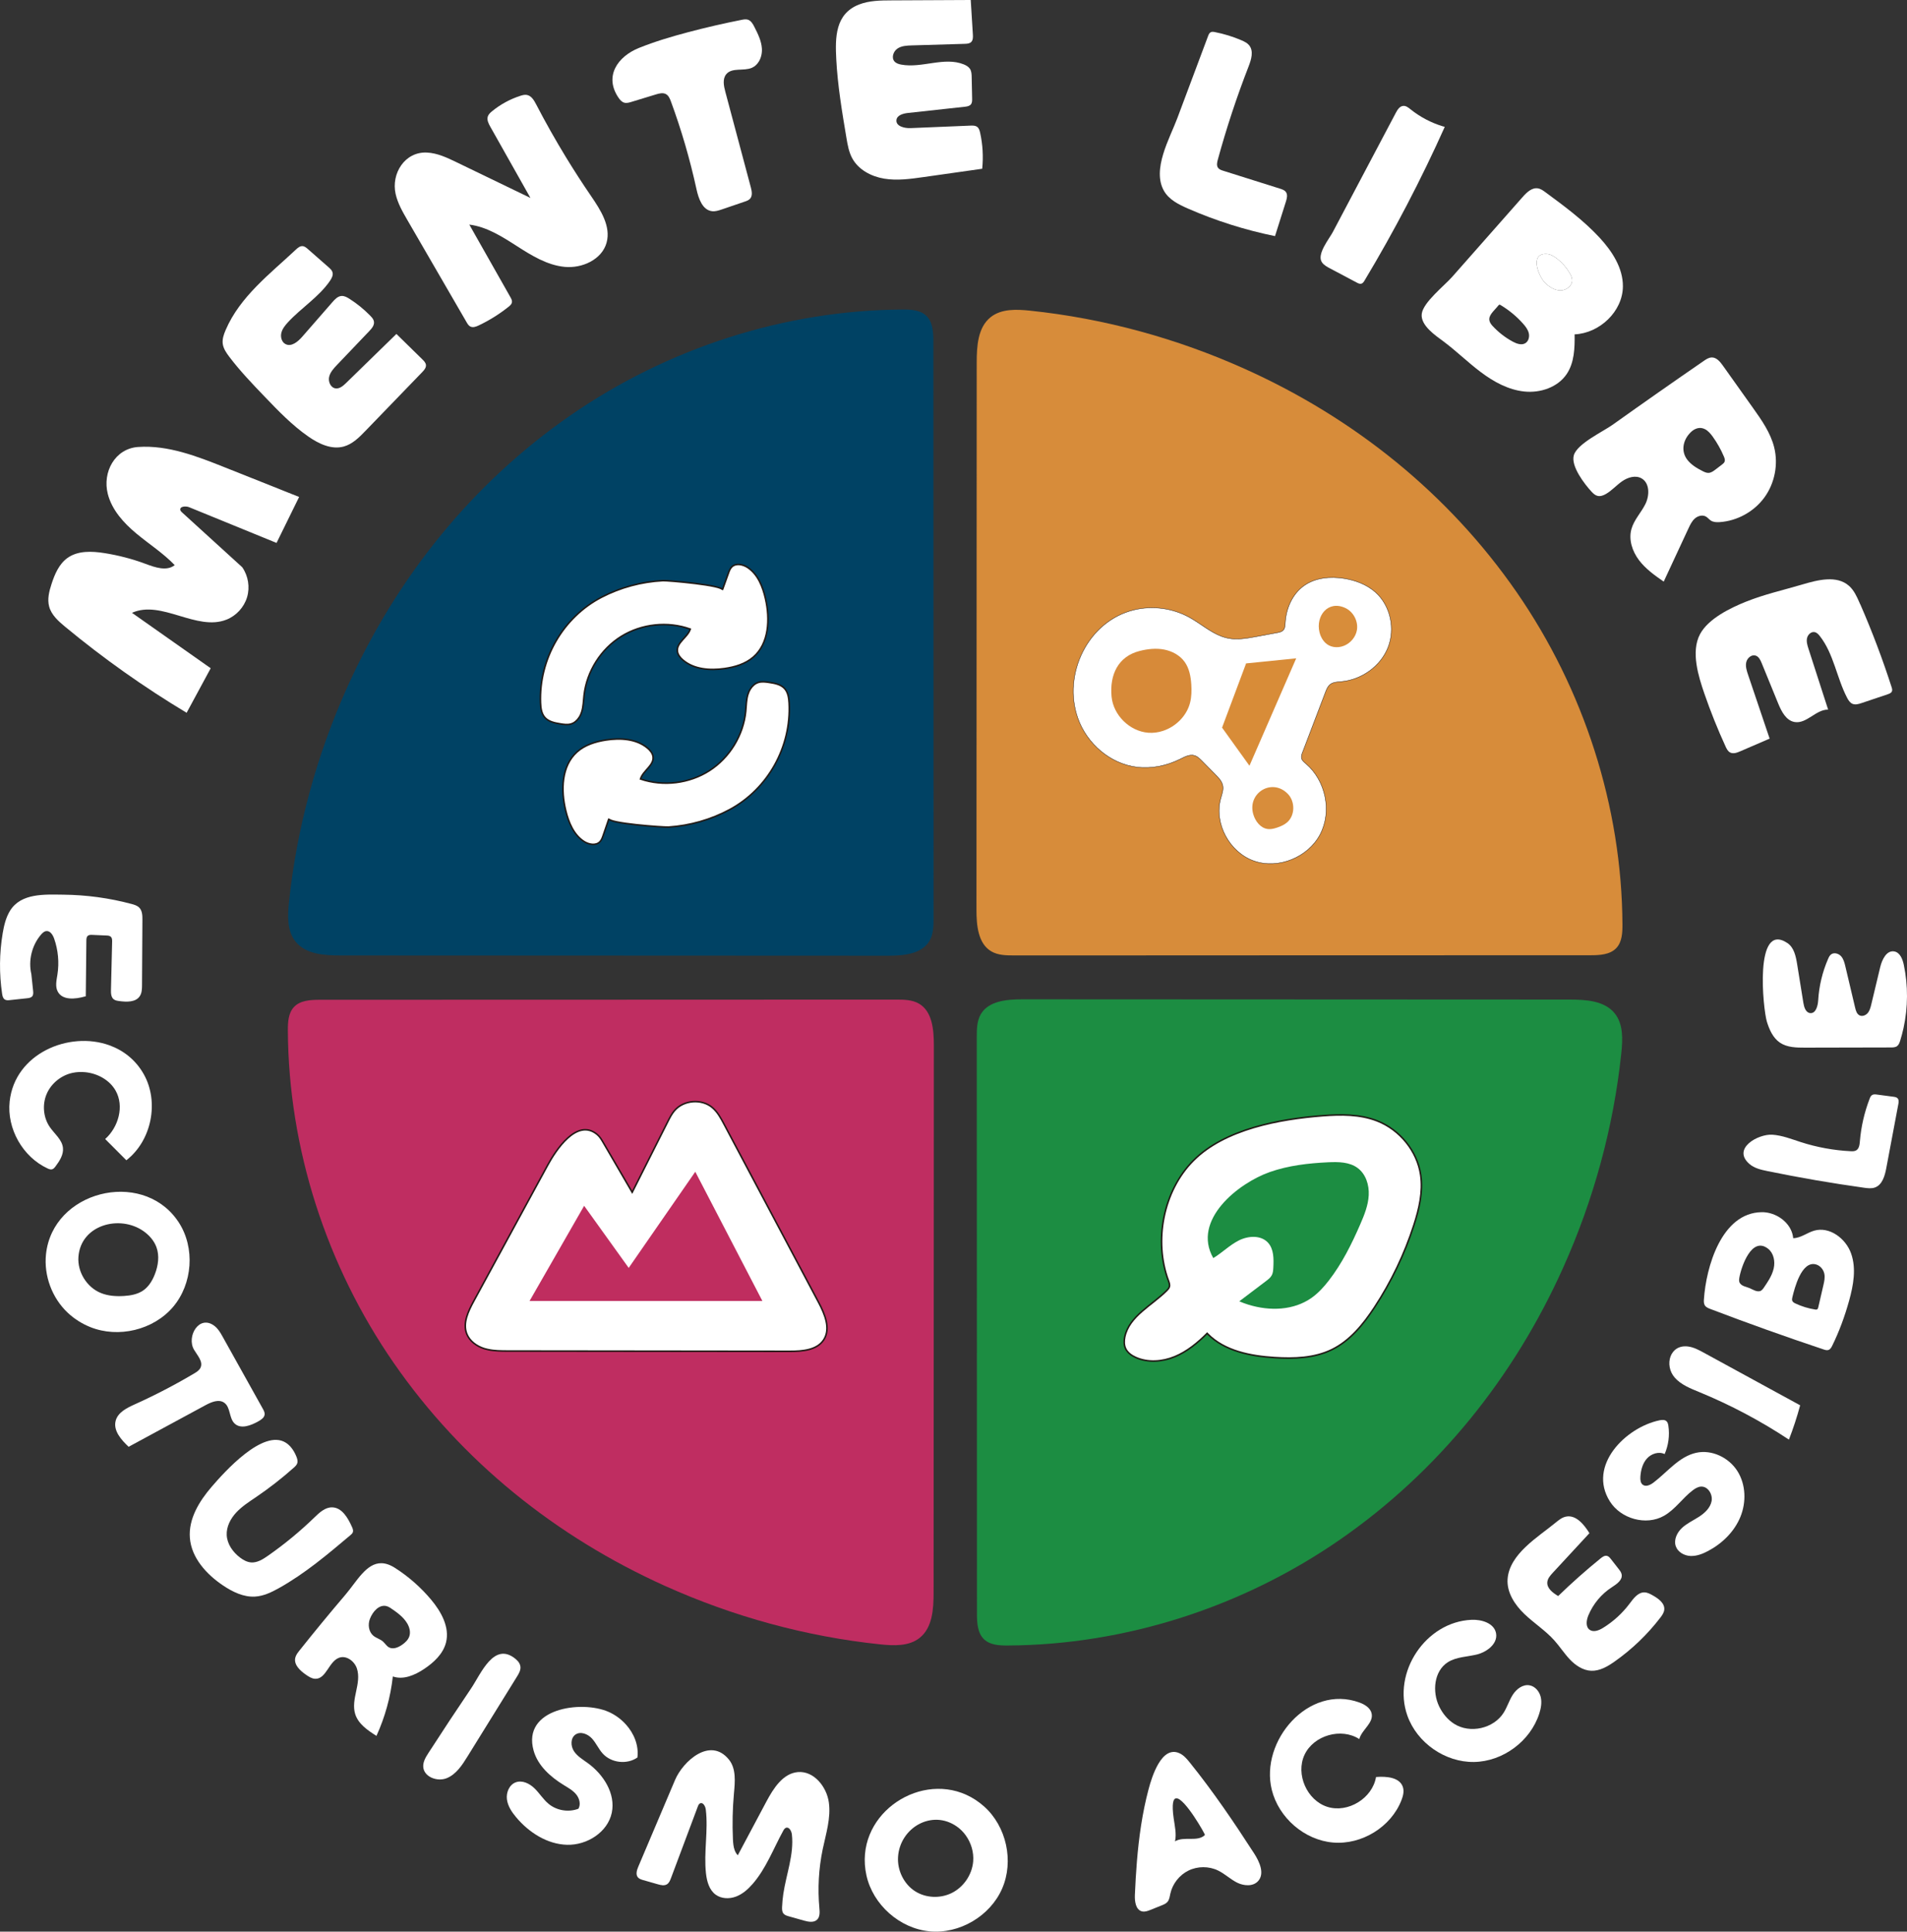 <?xml version="1.0" encoding="UTF-8"?>
<svg id="Capa_1" data-name="Capa 1" xmlns="http://www.w3.org/2000/svg" viewBox="0 0 1240.5 1256.14">
  <rect x="0" y="0" width="1240.5" height="1256.14" fill="#333333" stroke="none"/>
  <defs>
    <style>
      .cls-1, .cls-2, .cls-3 {
        fill: #fff;
      }

      .cls-4 {
        fill: #bf2d61;
      }

      .cls-5 {
        fill: #1c8d42;
      }

      .cls-6 {
        fill: #bf2d5f;
      }

      .cls-7 {
        fill: #d88d3a;
      }

      .cls-8 {
        fill: #d78c3a;
      }

      .cls-9 {
        fill: #d78a39;
      }

      .cls-10 {
        fill: #004264;
      }

      .cls-2, .cls-3 {
        stroke: #211915;
        stroke-miterlimit: 10;
      }

      .cls-3 {
        stroke-width: .25px;
      }

      .cls-11 {
        fill: #d88c38;
      }

      .cls-12 {
        fill: #d88d3b;
      }
    </style>
  </defs>
  <g>
    <path class="cls-1" d="M181.53,317.98c4.35,1.73,8.7,3.46,13.05,5.19-4.9,9.96-9.79,19.93-14.69,29.89-18.94-7.74-37.88-15.47-56.82-23.21-2.36-.96-6.46-.51-5.74,1.93.18.59.65,1.03,1.1,1.45,13.04,11.88,26.09,23.75,39.13,35.63,3.91,5.58,5.11,12.97,3.16,19.5s-7.01,12.05-13.34,14.57c-19.54,7.77-42.36-13.04-61.53-4.41,17.07,12.01,34.14,24.03,51.21,36.04-5.22,9.65-10.44,19.31-15.66,28.96-27.67-16.6-54.08-35.29-78.95-55.87-4.42-3.66-9.02-7.72-10.49-13.26-1.27-4.77,0-9.81,1.53-14.51,2.08-6.44,4.89-13.09,10.4-17.04,6.76-4.85,15.88-4.45,24.1-3.15,9.11,1.45,18.08,3.77,26.71,7,6.21,2.32,13.76,4.95,18.94.81-7.44-7.77-16.63-13.62-24.9-20.51s-15.93-15.3-18.61-25.73c-3.66-14.27,4.67-29.56,19.71-30.59,19.49-1.34,38.46,6.13,56.23,13.19,11.83,4.7,23.65,9.41,35.48,14.11Z"/>
    <path class="cls-1" d="M368.27,102.44c5.18,8.48,10.58,16.82,16.19,25.02,6.23,9.11,13.06,19.72,10.12,30.36-3.04,11-15.93,16.83-27.29,15.73s-21.48-7.37-31.08-13.53-19.6-12.56-30.93-13.96c8.91,15.73,17.83,31.47,26.74,47.2.59,1.04,1.2,2.19.99,3.37-.21,1.2-1.21,2.08-2.16,2.84-5.98,4.78-12.51,8.87-19.43,12.15-1.72.82-3.75,1.58-5.46.73-1.13-.56-1.82-1.71-2.45-2.81-12.82-22.11-25.64-44.23-38.46-66.34-3.15-5.43-6.34-10.97-7.71-17.1-2.97-13.26,6-27.61,20.42-26.89,6.8.34,13.14,3.36,19.27,6.32,16.01,7.73,32.02,15.47,48.02,23.2-8.7-15.44-17.4-30.88-26.11-46.32-1.16-2.06-2.36-4.45-1.61-6.69.47-1.41,1.63-2.46,2.77-3.4,5.43-4.44,11.71-7.86,18.39-10.01,1.36-.44,2.8-.83,4.21-.58,2.93.51,4.67,3.46,6.04,6.1,6.11,11.75,12.62,23.3,19.52,34.6Z"/>
    <path class="cls-1" d="M638.45,109.81c-12.59,1.79-25.19,3.57-37.78,5.36-8.46,1.2-17.07,2.4-25.5,1.01-8.43-1.39-16.79-5.8-20.84-13.33-2.17-4.04-2.97-8.66-3.73-13.19-2.84-16.94-5.71-33.94-6.61-51.11-.74-14.07-.76-29.5,14.76-35.59,6.65-2.61,13.98-2.68,21.12-2.71,17.2-.08,34.39-.17,51.59-.25.46,7.49.93,14.97,1.39,22.46.11,1.72.13,3.69-1.12,4.89-1.06,1.01-2.67,1.12-4.13,1.16-11.49.34-22.98.68-34.48,1.02-3.23.1-6.66.25-9.33,2.06s-4.07,5.91-1.96,8.35c1.09,1.26,2.8,1.77,4.43,2.08,13.48,2.5,28.02-5.3,40.71-.13,1.56.64,3.11,1.52,4.02,2.94.98,1.55,1.05,3.49,1.09,5.32.1,4.66.19,9.31.29,13.97.03,1.31.02,2.73-.8,3.75-.92,1.16-2.56,1.4-4.03,1.56-12.31,1.34-24.61,2.68-36.92,4.03-3.17.35-7.15,1.46-7.49,4.63-.42,4.01,5.18,5.39,9.21,5.22,12.99-.54,25.99-1.08,38.98-1.62,1.5-.06,3.14-.08,4.33.82,1.18.89,1.61,2.43,1.93,3.87,1.69,7.65,2.14,15.57,1.34,23.36l-.48.07Z"/>
    <path class="cls-1" d="M241.95,206.5c.65.81,1.17,1.71,1.31,2.73.31,2.33-1.43,4.39-3.06,6.09-6.98,7.32-13.97,14.64-20.95,21.96-2.19,2.3-4.47,4.76-5.16,7.86s.99,6.95,4.13,7.42c2.65.4,4.99-1.62,6.91-3.49,10.91-10.63,21.83-21.26,32.74-31.9,5.64,5.52,11.28,11.05,16.92,16.57,1.04,1.02,2.15,2.17,2.29,3.63.17,1.79-1.17,3.33-2.42,4.62-12.29,12.72-24.59,25.44-36.88,38.16-4.11,4.26-8.51,8.69-14.23,10.24-7.94,2.16-16.22-1.8-22.97-6.5-10.58-7.36-19.57-16.72-28.49-26.02-7.98-8.32-15.98-16.67-22.94-25.86-1.95-2.58-3.87-5.37-4.26-8.57-.36-3.03.7-6.05,1.91-8.85,9.34-21.76,28.82-36.48,45.66-52.26,1.22-1.15,2.65-2.37,4.33-2.27,1.35.08,2.48,1.02,3.5,1.92,4.5,3.95,9.01,7.9,13.51,11.85,1.02.89,2.09,1.86,2.48,3.16.59,1.94-.49,3.97-1.63,5.64-7.28,10.6-18.7,17.55-27.4,27.02-1.86,2.03-3.65,4.27-4.26,6.95s.3,5.89,2.74,7.16c3.81,1.99,8.07-1.56,10.89-4.8,6.55-7.51,13.1-15.01,19.65-22.52,1.61-1.84,3.48-3.82,5.91-3.98,1.84-.12,3.57.85,5.13,1.84,4.88,3.11,9.41,6.78,13.46,10.91.4.41.81.84,1.17,1.29Z"/>
    <path class="cls-1" d="M477.92,1203.22c.45,1.21,1.1,2.33,2.01,3.27,6.2-11.63,12.4-23.27,18.59-34.9,4.6-8.63,10.75-18.35,20.49-19.2,10.31-.9,18.69,9.4,20.14,19.65s-1.89,20.48-4,30.61c-2.6,12.51-3.32,25.41-2.15,38.14.25,2.65.43,5.71-1.48,7.57-2.16,2.09-5.68,1.41-8.57.6-3.28-.93-6.57-1.85-9.85-2.78-1.28-.36-2.65-.78-3.48-1.82-.91-1.15-.94-2.74-.88-4.21.12-2.87.39-5.73.81-8.57,1.93-12.92,7.03-25.64,5.57-38.62-.25-2.25-1.82-5.16-3.92-4.32-.81.33-1.3,1.14-1.72,1.91-6.44,11.72-11.16,24.59-19.96,34.66-3.01,3.45-6.57,6.58-10.86,8.17s-9.43,1.42-13.12-1.28c-4.22-3.09-5.73-8.66-6.31-13.86-1.52-13.78,1.58-27.79-.13-41.55-.26-2.11-1.8-4.88-3.72-3.96-.79.38-1.17,1.28-1.48,2.11-5.81,15.49-11.61,30.99-17.42,46.48-.58,1.54-1.24,3.19-2.65,4.05-1.75,1.06-3.98.54-5.95-.03-3.14-.9-6.28-1.79-9.42-2.69-1.29-.37-2.67-.79-3.52-1.82-1.56-1.88-.68-4.7.28-6.96,7.97-18.79,15.94-37.59,23.91-56.38,5.11-12.06,22.81-28.31,35.03-13.23,4.78,5.91,3.96,14.38,3.27,21.95-.9,9.93-1.12,19.92-.66,29.88.11,2.39.32,4.92,1.14,7.13Z"/>
    <path class="cls-1" d="M493.71,39.87c-1.09,1.84-2.62,3.36-4.6,4.22-5.38,2.33-12.88-.36-16.65,4.13-2.56,3.04-1.67,7.57-.65,11.41,5.53,20.73,11.07,41.47,16.6,62.2.67,2.52,1.23,5.54-.54,7.45-.87.94-2.13,1.39-3.34,1.8-4.97,1.7-9.94,3.39-14.92,5.09-2.06.7-4.21,1.42-6.38,1.18-6.25-.7-8.83-8.2-10.17-14.35-4.22-19.33-9.76-38.37-16.59-56.94-.69-1.88-1.53-3.91-3.29-4.87-1.95-1.06-4.35-.43-6.47.21-5.34,1.63-10.69,3.25-16.03,4.88-1.49.45-3.09.91-4.59.49-1.54-.43-2.69-1.71-3.61-3.03-9.81-14.14-.6-27.03,13.11-32.55,10.35-4.17,21.07-7.35,31.86-10.21,11.6-3.07,23.3-5.77,35.07-8.09,1.28-.25,2.62-.5,3.87-.13,2.14.63,3.37,2.81,4.37,4.8,2.25,4.46,4.55,9.07,4.85,14.06.17,2.83-.47,5.83-1.9,8.25Z"/>
    <path class="cls-1" d="M1151.56,789.01c7.63,2.06,14.21,8.35,14.91,16.18,4.86-.04,8.97-3.54,13.64-4.89,9.98-2.89,20.59,5.07,24.04,14.87,3.45,9.8,1.48,20.64-1.3,30.65-2.8,10.07-6.39,19.94-11.01,29.32-.54,1.09-1.18,2.26-2.32,2.7-1.06.4-2.24.05-3.31-.31-24.73-8.26-49.28-17.03-73.64-26.31-1.36-.52-2.81-1.11-3.58-2.34-.72-1.15-.68-2.6-.59-3.95,1.38-20.78,11.34-56.26,37.55-56.65,1.88-.03,3.77.22,5.6.72ZM1150.79,832.08c1.32-2.28,2.43-4.67,3-7.24,1.03-4.57.02-9.92-3.67-12.8-10.68-8.35-17.46,11.81-18.67,18.76-.21,1.23-.35,2.6.35,3.63,1.41,2.09,4.1,2.28,6.41,3.29,2.08.91,4.26,2.38,6.48,1.93,1.22-.24,2.04-1.35,2.74-2.38,1.16-1.7,2.33-3.42,3.36-5.2ZM1184.7,824.4c-.99-1.07-2.25-1.87-3.67-2.21-9.14-2.17-13.64,15.32-15.1,21.41-.18.76-.34,1.58-.06,2.3.35.89,1.28,1.39,2.14,1.79,4.02,1.88,8.31,3.19,12.7,3.89.44.07.93.13,1.32-.1.48-.28.64-.87.77-1.41,1.1-4.75,2.2-9.51,3.3-14.26.57-2.45,1.14-5,.63-7.46-.3-1.46-1.02-2.85-2.03-3.95Z"/>
    <path class="cls-1" d="M115.04,793.12c.42.58.83,1.18,1.23,1.79,10.75,16.52,9.05,40.02-3.73,55.02-12.79,14.99-35.51,20.42-53.8,13.08-5.39-2.16-10.38-5.31-14.62-9.27-10.27-9.62-15.69-24.2-14.19-38.19,4.39-40.9,61.46-55.23,85.11-22.43ZM97.09,835.36c1.54-2.03,2.72-4.36,3.65-6.74,2.18-5.59,3.09-11.93,1.03-17.57-1.56-4.29-4.75-7.87-8.49-10.48-15.42-10.77-40.68-4.11-42.26,16.71-.75,9.84,5.42,19.82,14.56,23.55,4.74,1.93,9.99,2.27,15.1,1.94,4.33-.28,8.78-1.07,12.37-3.51,1.57-1.07,2.9-2.41,4.05-3.91Z"/>
    <path class="cls-1" d="M628.62,1167.18c3.99,1.81,7.84,4.29,11.46,7.49,14.61,12.96,19.6,35.62,11.79,53.51-7.81,17.9-27.82,29.65-47.25,27.75s-36.79-17.29-41-36.36c-8.41-38.17,32.66-67.09,64.99-52.4ZM628.24,1193.57c-1.6-2.23-3.55-4.19-5.8-5.77-16.16-11.37-37,.73-38.26,19.69-.58,8.78,3.79,17.81,11.25,22.49,6.9,4.32,16.03,4.69,23.38,1.18,7.89-3.77,13.51-11.92,14.24-20.64.5-5.98-1.31-12.08-4.81-16.94Z"/>
    <path class="cls-1" d="M248.2,1016.56c2.62.06,5.49.97,8.71,3.03,8.83,5.64,16.8,12.64,23.53,20.67,6.54,7.8,12.15,17.87,9.71,27.75-1.84,7.44-7.9,13.08-14.28,17.33-6.02,4.01-13.52,7.26-20.34,4.86-1.47,13.34-5.08,26.44-10.65,38.65-5.69-3.61-11.8-7.74-13.82-14.17-1.5-4.78-.44-9.94.62-14.83,1.05-4.9,2.07-10.07.49-14.82s-6.78-8.68-11.51-7.03c-6.79,2.36-8.42,13.92-15.6,13.72-2.15-.06-4.06-1.3-5.84-2.51-3.87-2.64-8.15-6.49-7.17-11.07.39-1.8,1.57-3.32,2.72-4.77,9.78-12.29,19.76-24.41,29.95-36.36,7.33-8.6,13.55-20.68,23.49-20.45ZM251.19,1044.39c-4.62-.98-8.66,3.5-10.53,8.27-1.47,3.75-.87,8.51,2.23,11.07,1.86,1.54,4.37,2.14,6.19,3.72,1.37,1.19,2.29,2.89,3.87,3.79,2.71,1.54,6.13.12,8.67-1.68,1.94-1.37,3.78-3.06,4.59-5.29,1.02-2.8.21-5.97-1.3-8.54-2.55-4.35-6.86-7.32-11.03-10.15-.91-.62-1.81-1-2.7-1.19Z"/>
    <path class="cls-1" d="M1033.48,997.49c-7.81,8.45-15.62,16.89-23.44,25.34-1.61,1.74-3.31,3.67-3.52,6.04-.35,4.03,3.59,6.97,7.07,9.04,8.83-8.57,18.04-16.74,27.6-24.49,1.21-.98,2.67-2.01,4.18-1.63,1.08.27,1.84,1.2,2.53,2.08,1.68,2.15,3.36,4.31,5.05,6.46.82,1.05,1.67,2.16,1.92,3.47.73,3.71-3.28,6.39-6.46,8.45-6.74,4.37-12.12,10.83-15.19,18.26-1.29,3.11-1.9,7.33.81,9.32,2.5,1.84,6.03.45,8.68-1.18,6.69-4.11,12.6-9.49,17.32-15.78,2.55-3.41,5.54-7.5,9.79-7.34,1.9.07,3.63,1.02,5.29,1.95,3.68,2.07,7.89,5.08,7.49,9.29-.18,1.97-1.4,3.67-2.6,5.24-8.38,10.92-18.43,20.56-29.69,28.48-4.54,3.2-9.67,6.22-15.22,6.01-5.36-.21-10.16-3.45-13.86-7.33s-6.59-8.46-10.17-12.44c-5.78-6.44-13.21-11.17-19.45-17.15-6.25-5.99-11.5-13.99-10.93-22.63,1.1-16.42,19.92-27.45,31.21-36.75,2.02-1.67,4.15-3.39,6.72-3.93,6.53-1.38,11.79,5.09,15.31,10.75-.15.16-.29.32-.44.47Z"/>
    <path class="cls-1" d="M55.23,648.02c-6.34,1.8-14.56,2.57-17.64-3.14-1.8-3.34-.82-7.4-.23-11.15,1.22-7.8.48-15.9-2.14-23.35-.85-2.42-2.59-5.2-5.13-4.9-1.35.16-2.42,1.18-3.31,2.2-6.02,6.94-8.47,16.83-6.39,25.78.38,3.62.76,7.24,1.15,10.85.13,1.23.22,2.62-.56,3.58-.78.95-2.13,1.15-3.35,1.28-3.73.4-7.47.8-11.2,1.2-1.12.12-2.34.22-3.3-.38-1.2-.76-1.54-2.33-1.75-3.74-1.94-13.04-1.81-26.39.38-39.39.86-5.07,2.07-10.2,4.76-14.58,7.15-11.64,22.68-10.58,34.61-10.47,15,.14,29.98,2.17,44.46,6.05,1.82.49,3.72,1.05,5.03,2.41,1.94,2,2.04,5.09,2.02,7.87-.08,14.14-.17,28.28-.25,42.42-.01,2.5-.08,5.16-1.45,7.24-2.67,4.05-8.57,3.85-13.38,3.2-1.26-.17-2.58-.37-3.58-1.15-1.75-1.37-1.84-3.93-1.79-6.15.25-10.42.5-20.85.75-31.27.03-1.13,0-2.4-.8-3.2-.73-.73-1.86-.82-2.9-.86-3.07-.13-6.15-.27-9.22-.4-1.04-.05-2.19-.05-2.96.65-.8.73-.86,1.94-.88,3.03-.13,12.08-.25,24.15-.38,36.23-.19.06-.39.11-.59.17Z"/>
    <path class="cls-1" d="M189.16,941.03c1.58,1.83,2.78,4.02,3.68,6.27.53,1.35.97,2.85.53,4.23-.38,1.19-1.34,2.08-2.27,2.91-7.7,6.86-15.85,13.21-24.38,19.01-4.55,3.09-9.25,6.07-13,10.08s-6.52,9.3-6.24,14.79c.3,5.84,4.03,11.07,8.69,14.59,2.1,1.58,4.5,2.92,7.11,3.13,3.98.32,7.65-1.98,10.92-4.26,10.75-7.49,20.9-15.85,30.31-24.97,3.25-3.15,6.94-6.62,11.47-6.57,6.43.06,10.37,6.87,12.98,12.75.47,1.06.94,2.23.59,3.33-.27.85-.98,1.47-1.66,2.04-14.74,12.45-29.6,24.98-46.44,34.39-4.81,2.69-9.94,5.16-15.44,5.51-7.49.48-14.67-3.03-20.91-7.21-10.81-7.26-20.57-17.97-21.59-30.96-.97-12.27,6.03-23.76,14.06-33.1,8.32-9.68,33.58-38.02,48.29-28.83,1.25.78,2.35,1.76,3.3,2.87Z"/>
    <path class="cls-1" d="M739.55,1210.61c1.31-15.91,3.51-31.72,7.61-47.12,2.02-7.6,8.35-28.78,20.15-23.33,2.76,1.28,4.79,3.7,6.7,6.07,15.15,18.8,28.73,38.81,41.83,59.1,3.53,5.47,6.93,13.08,2.57,17.92-3.29,3.66-9.28,3.22-13.67,1.03-4.4-2.2-8-5.77-12.43-7.9-5.95-2.87-13.21-2.86-19.16.03-5.94,2.89-10.43,8.6-11.85,15.05-.4,1.85-.62,3.85-1.83,5.3-.97,1.16-2.44,1.77-3.85,2.33-2.42.97-4.83,1.94-7.25,2.91-1.74.7-3.62,1.41-5.45.98-4.12-.96-4.86-6.45-4.68-10.68.31-7.23.72-14.47,1.31-21.69ZM765.22,1169.44c-2.1.04-3.08,3.51-1.75,12.98.7,4.99,1.94,10.08.87,15.01,5.8-3.53,14.63.61,19.48-4.14.29-.29-13.07-23.96-18.61-23.86Z"/>
    <path class="cls-1" d="M1238.23,668.55c-.61,2.79-1.34,5.55-2.19,8.27-.41,1.29-.9,2.66-1.99,3.47-1.13.83-2.63.86-4.03.87-18.62.04-37.24.08-55.86.12-5.63.01-11.64-.09-16.31-3.24-4.54-3.07-6.9-8.45-8.51-13.68-2.47-8.06-8.43-65.58,13.35-51.1,4.32,2.88,5.51,8.6,6.34,13.72,1.36,8.42,2.71,16.83,4.07,25.25.45,2.81,1.55,6.28,4.38,6.59,3.68.41,5.03-4.64,5.25-8.33.55-9.27,2.74-18.43,6.45-26.94.46-1.06.98-2.16,1.9-2.87,1.92-1.49,4.9-.65,6.53,1.16s2.24,4.28,2.8,6.65c2.12,8.94,4.23,17.89,6.35,26.83.46,1.93,1.09,4.1,2.87,4.98,1.82.9,4.11-.04,5.39-1.61s1.79-3.62,2.26-5.59c1.93-8.04,3.86-16.09,5.78-24.13,1.18-4.93,4.13-11.11,9.12-10.25,3.76.65,5.46,5.01,6.24,8.75,2.84,13.5,2.75,27.61-.19,41.09Z"/>
    <path class="cls-1" d="M407.08,1121.34c5.36,5.92,8.52,13.69,7.56,21.56-6.8,4.74-17.05,3.56-22.6-2.59-2.68-2.98-4.27-6.82-6.98-9.77s-7.41-4.83-10.71-2.56c-3.28,2.26-3.2,7.4-1.04,10.74s5.74,5.44,8.97,7.77c10.28,7.41,18.27,19.92,15.69,32.32-2.64,12.67-16.1,21.19-29.04,20.86-12.93-.33-24.82-7.97-33.15-17.87-2.87-3.41-5.48-7.3-6.03-11.73s1.53-9.44,5.7-11.01c4.26-1.61,9.06.77,12.31,3.96,3.26,3.19,5.66,7.21,9.19,10.1,5.29,4.33,12.94,5.55,19.32,3.1,1.68-2.91.65-6.76-1.49-9.36s-5.17-4.26-8.03-6.02c-8.69-5.32-16.91-12.64-19.64-22.45-7.63-27.37,30.96-32.97,48.75-25.17,4.23,1.86,8.1,4.68,11.22,8.13Z"/>
    <path class="cls-1" d="M1082.85,945.59c-3.82-1.87-8.68-.27-11.52,2.89s-3.97,7.53-4.26,11.77c-.13,1.91.02,4.12,1.54,5.28,2.05,1.55,4.96.13,7-1.42,9.08-6.9,16.62-16.92,27.77-19.37,10.15-2.23,21.2,3.08,26.77,11.85,5.57,8.77,5.9,20.33,1.93,29.94s-11.87,17.28-21.07,22.13c-3.53,1.86-7.41,3.37-11.41,3.18s-8.09-2.45-9.46-6.2c-1.53-4.19.69-8.94,3.95-11.99s7.42-4.91,11.16-7.33,7.31-5.77,8.14-10.15-2.35-9.62-6.81-9.44c-2.02.08-3.85,1.2-5.47,2.43-6.65,5.05-11.42,12.46-18.69,16.57-11.66,6.6-28.06,1.98-35.2-9.36-14.71-23.35,10.32-48.15,32.24-52.73,1.58-.33,3.45-.51,4.62.61.78.75,1.03,1.88,1.19,2.95.92,6.2.06,12.65-2.43,18.39Z"/>
    <path class="cls-1" d="M71.16,679.76c9.06,3.26,17.07,9.42,22.35,18.78,10.18,18.08,5.09,43.28-11.32,55.98-4.59-4.6-9.18-9.2-13.77-13.8,8.65-7.74,12.52-21.39,6.78-31.49-3.95-6.95-11.78-11.2-19.74-11.97-2.73-.26-5.49-.16-8.17.4-7.38,1.54-13.94,6.77-16.92,13.7s-2.24,15.37,2.04,21.58c3.07,4.45,7.96,8.14,8.54,13.52.47,4.39-2.16,8.46-4.8,12-.61.82-1.31,1.69-2.3,1.95-.97.25-1.99-.15-2.9-.57-16.17-7.48-26.57-25.85-24.67-43.56,3.34-31.15,38.58-46,64.89-36.52Z"/>
    <path class="cls-1" d="M968.65,1072.02c-2.16,1.75-4.82,3.06-7.44,3.75-6.51,1.73-13.72,1.56-19.4,5.17-9.03,5.75-10.28,19.17-5.61,28.8,2.19,4.52,5.48,8.56,9.72,11.26,10.32,6.57,25.71,3.11,32.22-7.25,2.33-3.71,3.58-8.02,5.95-11.7,2.37-3.68,6.47-6.83,10.79-6.11,3.66.61,6.44,3.93,7.33,7.53.88,3.6.19,7.41-.95,10.95-5.76,17.87-23.65,31.11-42.42,31.39-18.78.28-37.05-12.41-43.34-30.11-10.01-28.14,11.91-61.08,41.78-62.34,6.54-.28,14.51,2.15,15.86,8.55.83,3.94-1.26,7.51-4.47,10.11Z"/>
    <path class="cls-1" d="M884.27,1130.79s-.03.09-.04.14c-11.74-7.61-29.69-2.48-35.63,10.19-5.94,12.67,1.59,29.75,14.95,33.9,13.36,4.16,29.25-5.63,31.55-19.43,6.73-.55,15.44.14,17.49,6.57.88,2.77.11,5.78-.94,8.48-6.76,17.45-25.85,29.15-44.5,27.56-18.64-1.59-35.38-16.13-39.86-34.3-7.8-31.65,23.84-68.83,56.99-56.77,3.56,1.29,7.3,3.6,8,7.32,1.15,6.12-6.34,10.34-8.03,16.33Z"/>
    <path class="cls-1" d="M144.67,868.98c.1.18.2.36.3.54,8.67,15.54,17.33,31.08,26,46.61.64,1.15,1.31,2.4,1.17,3.72-.21,2.04-2.19,3.36-3.97,4.37-4.89,2.79-11.58,5.38-15.61,1.45-3.65-3.56-2.52-10.48-6.66-13.45-3.52-2.53-8.39-.5-12.2,1.56-16.68,9.02-33.35,18.04-50.03,27.06-4.83-4.54-10.11-10.49-8.43-16.91,1.43-5.46,7.23-8.34,12.37-10.66,13.25-5.97,26.16-12.68,38.66-20.09,1.65-.98,3.39-2.07,4.19-3.82,1.79-3.94-2.05-7.9-4.24-11.63-5.08-8.63,3.39-23.25,13.41-15.39,2.2,1.73,3.67,4.18,5.04,6.63Z"/>
    <path class="cls-1" d="M1230.77,739.74c-1.24,6.61-2.49,13.21-3.73,19.82-.95,5.07-2.6,10.99-7.47,12.69-2.2.77-4.61.47-6.91.15-21.07-2.94-42.04-6.55-62.88-10.83-4.2-.86-8.59-1.85-11.82-4.67-11.47-10.04,5.71-19.58,14.92-19,6.42.41,12.51,2.87,18.64,4.84,10.44,3.35,21.32,5.34,32.27,5.89,1.25.06,2.58.09,3.67-.55,1.89-1.11,2.2-3.65,2.38-5.83.78-9.5,2.93-18.9,6.37-27.79.34-.89.74-1.82,1.54-2.34.92-.59,2.11-.47,3.2-.33,3.57.47,7.14.95,10.71,1.42.98.13,2.05.3,2.72,1.03.91.98.72,2.51.47,3.82-1.36,7.23-2.72,14.45-4.08,21.68Z"/>
    <path class="cls-1" d="M1159.74,907.72c3.75,2.05,7.51,4.1,11.26,6.15-2.04,7.56-4.48,15.01-7.31,22.31-18.39-12.17-37.97-22.55-58.37-30.93-5.74-2.36-11.78-4.72-15.88-9.37-7.05-7.99-3.28-21.97,8.88-20.22,3.6.52,6.87,2.29,10.06,4.03,17.12,9.35,34.24,18.69,51.36,28.04Z"/>
    <path class="cls-1" d="M336.81,1080.18c.89,1.03,1.56,2.25,1.72,3.59.28,2.34-1.01,4.55-2.25,6.55-10.74,17.33-21.47,34.65-32.21,51.98-3.48,5.61-7.35,11.57-13.48,14.05-6.12,2.48-14.87-.8-15.27-7.39-.2-3.3,1.66-6.33,3.45-9.11,9.07-14.04,18.29-27.99,27.65-41.83,6.49-9.6,14.91-30.93,29.07-19.12.47.39.91.82,1.32,1.28Z"/>
    <g>
      <path class="cls-1" d="M1113.15,232.45c.08,0,.17-.01.25-.01,3.16-.09,5.52,2.77,7.35,5.35,6.51,9.14,13.01,18.29,19.52,27.43,5.67,7.97,11.46,16.19,13.83,25.69,2.76,11.08.37,23.34-6.35,32.57-6.72,9.23-17.65,15.27-29.05,16.05-1.98.13-4.11.08-5.78-.99-1.15-.74-1.99-1.91-3.18-2.6-2.26-1.31-5.26-.49-7.22,1.23s-3.11,4.16-4.21,6.52c-5.36,11.51-10.71,23.03-16.07,34.54-5.87-4.07-11.8-8.29-16.1-13.99s-6.8-13.2-4.92-20.1c1.65-6.04,6.31-10.74,9.1-16.34,2.79-5.6,2.9-13.75-2.58-16.77-3.92-2.16-8.9-.61-12.57,1.95s-6.67,6.03-10.54,8.26c-1.66.96-3.62,1.68-5.48,1.21-1.58-.4-2.82-1.59-3.92-2.78-4.39-4.77-13.54-16.51-11.45-23.64,2.21-7.54,18.98-15.36,25.19-19.78,19.68-14.03,39.48-27.9,59.4-41.6,1.46-1,3.03-2.04,4.78-2.18ZM1109.24,279.18c-.79-.43-1.65-.73-2.57-.84-2.45-.29-4.89.88-6.67,2.58-5.03,4.77-6.86,12.12-2.49,17.95,2.52,3.35,6.25,5.56,9.98,7.46,1.24.63,2.55,1.26,3.94,1.19,1.68-.08,3.12-1.14,4.46-2.16,1.41-1.08,2.82-2.15,4.23-3.23.7-.54,1.44-1.11,1.74-1.94.4-1.07-.03-2.26-.47-3.31-1.92-4.53-4.35-8.86-7.22-12.86-1.34-1.88-2.95-3.78-4.93-4.85Z"/>
      <path class="cls-1" d="M1210.12,393c7.68,17.6,14.49,35.58,20.37,53.86.28.88.56,1.86.21,2.72-.43,1.06-1.64,1.53-2.72,1.9-5.66,1.9-11.32,3.8-16.98,5.71-1.94.65-4.1,1.3-5.99.49-1.66-.71-2.68-2.37-3.51-3.97-6.76-13-8.65-28.54-17.7-40.07-.88-1.12-1.92-2.25-3.3-2.56-2.31-.51-4.53,1.6-5.03,3.91s.24,4.69.96,6.94c4.26,13.18,8.52,26.36,12.77,39.54-7.91-.16-14,9.39-21.8,8.06-5.58-.95-8.59-6.93-10.74-12.17-3.56-8.7-7.11-17.41-10.67-26.11-.81-1.99-1.85-4.21-3.89-4.9-2.65-.9-5.51,1.51-6.15,4.24s.27,5.56,1.17,8.21c4.68,13.84,9.36,27.68,14.03,41.52-6.38,2.76-12.77,5.51-19.15,8.27-2.09.9-4.52,1.8-6.54.75-1.49-.77-2.29-2.4-2.99-3.92-5.13-11.18-9.71-22.61-13.73-34.24-3.87-11.22-8.96-27.33-2.89-38.75,5.42-10.2,19.93-17.16,30.09-21.23,11.73-4.69,24.12-7.46,36.23-11.04,10.26-3.04,22.61-6.27,30.62.83,3.15,2.79,4.97,6.74,6.66,10.59.21.49.43.97.64,1.46Z"/>
      <path class="cls-1" d="M810.51,27.67c.79.5,1.51,1.09,2.09,1.82,3.02,3.74,1.35,9.24-.39,13.71-7.73,19.85-14.41,40.1-20.03,60.64-.49,1.78-.91,3.84.18,5.33.77,1.03,2.08,1.48,3.3,1.86,12.33,3.88,24.65,7.77,36.98,11.65,1.43.45,2.97.97,3.84,2.2,1.25,1.75.65,4.17,0,6.22-2.36,7.48-4.72,14.96-7.09,22.44-19.49-3.96-38.56-10-56.79-17.98-5.92-2.59-12.1-5.7-15.35-11.28-8.14-13.97,3.65-34.23,8.57-47.36,6.68-17.83,13.36-35.66,20.04-53.49.36-.95.78-1.99,1.69-2.46.82-.43,1.8-.28,2.71-.1,5.91,1.15,11.7,2.93,17.24,5.3,1.02.44,2.06.91,2.99,1.51Z"/>
      <path class="cls-1" d="M938.49,82.12c.44.13.88.26,1.32.39-15.38,34.29-32.8,67.67-52.15,99.89-.52.86-1.13,1.8-2.09,2.08-1,.29-2.05-.21-2.97-.7-5.8-3.08-11.6-6.16-17.41-9.23-1.91-1.01-3.89-2.08-5.18-3.83-3.81-5.17,4.6-15.3,6.98-19.81,4.63-8.75,9.25-17.5,13.88-26.26,9.03-17.09,18.07-34.18,27.1-51.26,1.09-2.06,2.57-4.39,4.9-4.53,1.77-.11,3.3,1.13,4.69,2.24,6.19,4.96,13.33,8.72,20.92,11.03Z"/>
      <g>
        <path class="cls-1" d="M1016.94,172c-1.26-1.39-2.64-2.66-4.12-3.82-2.01-1.57-4.34-2.95-6.89-3.04-11.27-.42-4.9,14.95-.71,18.95,2.72,2.59,6.13,4.78,9.88,4.78s7.64-2.92,7.58-6.67c-.03-1.66-.78-3.21-1.62-4.64-1.18-1.99-2.56-3.86-4.12-5.56Z"/>
        <path class="cls-1" d="M1055.69,186.3c.11-12.03-7.02-22.93-15.18-31.76-10.42-11.25-22.84-20.42-35.18-29.51-.31-.22-.62-.45-.94-.67-1.21-.86-2.49-1.62-3.94-1.86-3.94-.66-7.33,2.62-9.97,5.61-15.29,17.33-30.58,34.65-45.87,51.97-5.05,5.73-18.81,16.5-19.76,23.99-.97,7.6,9.13,14.23,14.2,18.01,8.38,6.27,15.87,13.65,24.24,19.93,8.36,6.28,17.91,11.53,28.32,12.6,10.41,1.08,21.77-2.75,27.58-11.45,4.93-7.38,5.22-16.84,5.1-25.72,16.24-.71,31.26-14.88,31.4-31.14ZM992.24,223.18c-2.45,1.49-5.61.36-8.14-.99-4.93-2.65-9.41-6.13-13.21-10.25-1.03-1.12-1.64-2.14-1.92-3.09-1.09-3.71,2.73-6.44,5.71-10.19.19-.24.41-.49.71-.53.26-.03.5.1.72.24,5.44,3.25,10.39,7.33,14.6,12.06,1.63,1.83,3.2,3.85,3.77,6.24.56,2.39-.15,5.24-2.25,6.51ZM1015.1,188.87c-3.75,0-7.16-2.19-9.88-4.78-4.19-4-10.56-19.37.71-18.95,2.55.09,4.88,1.47,6.89,3.04,1.48,1.16,2.86,2.43,4.12,3.82,1.56,1.7,2.94,3.57,4.12,5.56.84,1.43,1.59,2.98,1.62,4.64.06,3.75-3.83,6.67-7.58,6.67Z"/>
      </g>
    </g>
  </g>
  <g id="Capa_2" data-name="Capa 2">
    <path class="cls-10" d="M607.24,511.07c-.03-96.29-.05-192.58-.08-288.87,0-6.07-.31-12.9-4.78-17.01-3.94-3.64-9.84-3.92-15.21-3.9-76.81.39-153.07,25.17-216.15,68.85-64.06,44.36-113.14,105.6-145.08,176.61-19.9,44.24-32.9,91.61-37.95,139.87-.93,8.86-1.32,18.72,4.24,25.68,6.66,8.34,18.86,9.04,29.53,9.04,118.63.05,237.26.1,355.89.16,10.04,0,21.95-1.01,27-9.68,2.55-4.38,2.62-9.72,2.62-14.79,0-28.65-.02-57.3-.02-85.95Z"/>
    <path class="cls-4" d="M497.04,650.08c-96.29.03-192.58.05-288.87.08-6.07,0-12.9.31-17.01,4.78-3.64,3.94-3.92,9.84-3.9,15.21.39,76.81,25.17,153.07,68.85,216.15,44.36,64.06,105.6,113.14,176.61,145.08,44.24,19.9,91.61,32.9,139.87,37.95,8.86.93,18.72,1.32,25.68-4.24,8.34-6.66,9.04-18.86,9.04-29.53.05-118.63.1-237.26.16-355.89,0-10.04-1.01-21.95-9.68-27-4.38-2.55-9.72-2.62-14.79-2.62-28.65,0-57.3.02-85.95.02Z"/>
    <path class="cls-5" d="M635.42,760.29c.03,96.29.05,192.58.08,288.87,0,6.07.31,12.9,4.78,17.01,3.94,3.64,9.84,3.92,15.21,3.9,76.81-.39,153.07-25.17,216.15-68.85,64.06-44.36,113.14-105.6,145.08-176.61,19.9-44.24,32.9-91.61,37.95-139.87.93-8.86,1.32-18.72-4.24-25.68-6.66-8.34-18.86-9.04-29.53-9.04-118.63-.05-237.26-.1-355.89-.16-10.04,0-21.95,1.01-27,9.68-2.55,4.38-2.62,9.72-2.62,14.79,0,28.65.02,57.3.02,85.95Z"/>
    <path class="cls-8" d="M745.62,621.28c96.29-.03,192.58-.05,288.87-.08,6.07,0,12.9-.31,17.01-4.78,3.64-3.94,3.92-9.84,3.9-15.21-.39-76.81-25.17-153.07-68.85-216.15-44.36-64.06-105.6-113.14-176.61-145.08-44.24-19.9-91.61-32.9-139.87-37.95-8.86-.93-18.72-1.32-25.68,4.24-8.34,6.66-9.04,18.86-9.04,29.53-.05,118.63-.1,237.26-.16,355.89,0,10.04,1.01,21.95,9.68,27,4.38,2.55,9.72,2.62,14.79,2.62,28.65,0,57.3-.02,85.95-.02Z"/>
  </g>
  <g id="Capa_3" data-name="Capa 3">
    <path class="cls-2" d="M376.69,466.63c.75-1.14,1.32-2.41,1.72-3.7,1.07-3.48,1.11-7.18,1.52-10.8,1.75-15.5,10.9-29.99,24.14-38.24,13.24-8.24,30.28-10.06,44.96-4.79-1.71,5.4-8.95,8.67-8.39,14.31.23,2.31,1.81,4.26,3.57,5.77,7.2,6.17,17.63,6.92,27.01,5.59,6.77-.96,13.63-2.98,18.8-7.46,10.28-8.9,10.95-24.71,7.93-37.96-1.77-7.78-4.93-15.86-11.57-20.29-3.12-2.08-7.71-3.02-10.37-.38-1.1,1.09-1.66,2.61-2.18,4.07-1.31,3.65-2.62,7.3-3.93,10.95,1.1-3.08-35.49-6.26-38.69-6.1-13.87.72-27.61,4.39-39.94,10.8-25.1,13.07-40.72,40.21-39.66,68.63.13,3.41.59,7.05,2.87,9.59,2.44,2.72,6.34,3.49,9.95,4.09,2.33.38,4.77.76,7.03.08,2.2-.65,3.95-2.22,5.22-4.16Z"/>
    <path class="cls-2" d="M488.13,448.02c-.73,1.15-1.29,2.43-1.67,3.72-1.02,3.49-1.01,7.19-1.36,10.82-1.52,15.52-10.46,30.15-23.58,38.58s-30.13,10.5-44.89,5.45c1.63-5.43,8.82-8.8,8.18-14.43-.26-2.3-1.87-4.23-3.66-5.72-7.29-6.06-17.72-6.67-27.09-5.19-6.75,1.06-13.59,3.18-18.69,7.73-10.15,9.05-10.59,24.86-7.38,38.08,1.88,7.76,5.16,15.79,11.86,20.12,3.15,2.03,7.75,2.91,10.37.23,1.09-1.11,1.62-2.63,2.13-4.1,1.26-3.67,2.52-7.34,3.77-11-1.06,3.09,35.57,5.75,38.77,5.54,13.86-.92,27.54-4.79,39.77-11.38,24.91-13.43,40.13-40.8,38.66-69.2-.18-3.4-.69-7.04-3-9.55-2.48-2.69-6.39-3.4-10.01-3.94-2.34-.35-4.78-.69-7.03.02-2.19.68-3.92,2.28-5.16,4.24Z"/>
    <path class="cls-3" d="M794.77,413.89c-7.59-2.79-14.03-8.58-21.24-12.52-10.78-5.9-23.77-7.64-35.73-4.79-30.1,7.18-46.82,41.88-36.64,70.55,5.85,16.47,21.02,29.6,38.37,31.73,9.6,1.18,19.47-.89,28.12-5.2,3-1.5,6.32-3.31,9.52-2.29,1.79.57,3.19,1.96,4.51,3.29,3,3.04,6.01,6.07,9.01,9.11,2.04,2.06,4.18,4.3,4.72,7.15.54,2.82-.59,5.64-1.35,8.41-4.44,16.27,5.74,34.99,21.66,40.56s35.25-2.4,43.06-17.35c7.81-14.95,3.57-35.01-9.3-45.91-1.2-1.01-2.53-2.08-2.86-3.61-.27-1.23.19-2.5.64-3.68,4.98-13.07,9.97-26.13,14.95-39.2.7-1.84,1.47-3.77,3-5.01,2.01-1.62,4.81-1.67,7.38-1.9,13.08-1.19,25.39-9.86,30.26-22.06s1.68-27.37-8.15-36.07c-5.62-4.97-12.94-7.73-20.35-8.92-8.95-1.44-18.7-.57-26.09,4.68-7.61,5.4-11.69,14.83-12.22,24.15-.1,1.71-.16,3.6-1.34,4.84-.95.99-2.39,1.31-3.74,1.57-4.91.95-9.83,1.86-14.75,2.74-5.68,1.02-11.52,1.99-17.18.91-1.46-.28-2.87-.68-4.25-1.19Z"/>
    <path class="cls-9" d="M756.42,475.32c8.44-2.74,15.57-9.77,17.74-18.42.96-3.83,1.03-7.83.78-11.77-.33-5.16-1.3-10.48-4.31-14.68-3.1-4.34-8.15-7.05-13.39-8.05s-10.68-.4-15.85.9c-14.15,3.56-19.66,15.58-18.31,29.74,1.14,12.08,11.81,22.55,23.91,23.46,3.2.24,6.4-.19,9.43-1.18Z"/>
    <path class="cls-12" d="M828.95,538.73c.6-.15,1.19-.33,1.78-.53,2.41-.8,4.79-1.85,6.68-3.54,5.08-4.54,5.1-13.4.38-18.33-10.25-10.69-26.62-.7-22.52,13.24,1.34,4.55,4.74,9,9.46,9.54,1.42.16,2.84-.03,4.22-.39Z"/>
    <polygon class="cls-11" points="794.95 473.18 812.77 497.97 843.18 428.11 810.58 431.41 794.95 473.18"/>
    <path class="cls-7" d="M874.28,419.95c4.25-1.73,7.62-5.67,8.39-10.21.97-5.75-2.31-11.96-7.61-14.4-11.25-5.17-19.3,5.24-16.73,15.82.86,3.53,2.95,6.92,6.19,8.57,1.9.97,4.1,1.3,6.23,1.09,1.22-.12,2.41-.42,3.53-.88Z"/>
    <path class="cls-2" d="M317.63,877.67c4.17.88,8.52.89,12.81.9,61.11.07,122.22.13,183.34.2,8.13,0,17.68-.71,22.08-7.55,4.65-7.24.65-16.72-3.39-24.32-20.51-38.65-41.02-77.3-61.54-115.95-2.04-3.84-4.15-7.77-7.44-10.6-6.96-5.99-18.76-5.09-24.73,1.89-1.83,2.14-3.11,4.68-4.38,7.19-7.71,15.31-15.43,30.62-23.14,45.93-6.3-10.82-12.61-21.65-18.91-32.47-1.06-1.82-2.15-3.68-3.76-5.04-13.35-11.31-27.33,10.72-32.31,19.86-16.04,29.49-32.08,58.98-48.12,88.47-3.57,6.56-7.23,14.21-4.54,21.18,1.86,4.82,6.52,8.13,11.46,9.67.85.26,1.7.48,2.57.66Z"/>
    <polygon class="cls-6" points="344.49 846.01 379.98 784.13 408.97 824.51 452.28 761.99 495.92 846.01 344.49 846.01"/>
    <path class="cls-2" d="M785.61,867.47c11.04,11.14,27.77,14.38,43.46,15.37,12.63.79,25.79.4,37.18-5.12,11.91-5.77,20.6-16.52,27.86-27.57,10.9-16.58,19.55-34.64,25.64-53.52,3.38-10.49,5.99-21.56,4.41-32.46-2.26-15.64-13.63-29.52-28.35-35.27-11.16-4.36-23.52-4.26-35.46-3.34-27.73,2.14-63.57,8.55-84.1,29.2-19.59,19.7-25.79,52.19-16.23,77.96.49,1.31,1.02,2.73.64,4.07-.28.98-1,1.76-1.72,2.48-9.76,9.74-24.35,16.57-27.26,30.04-.55,2.56-.59,5.33.53,7.7,1.27,2.68,3.88,4.51,6.58,5.73,7.94,3.57,17.34,2.82,25.39-.5s14.9-8.99,21.05-15.15c.13.13.25.26.38.39Z"/>
    <path class="cls-5" d="M812.21,848.46c13.8,4.27,29.39,3.75,41.04-4.52,4.29-3.05,7.87-6.99,11.1-11.15,8.6-11.08,14.9-23.75,20.49-36.61,2.65-6.08,5.18-12.36,5.52-18.98.34-6.62-1.9-13.72-7.23-17.66-5.34-3.95-12.52-4.02-19.15-3.71-12.88.61-25.85,2.08-38.01,6.36-20.44,7.18-50.79,31.21-36.74,55.94,5.81-3.48,10.66-8.48,16.72-11.51s14.28-3.52,18.87,1.47c3.84,4.18,3.77,10.52,3.48,16.2-.09,1.67-.19,3.4-.95,4.9-.82,1.61-2.31,2.76-3.76,3.86-5.81,4.4-11.62,8.8-17.43,13.2,1.96.84,3.99,1.59,6.05,2.23Z"/>
  </g>
</svg>